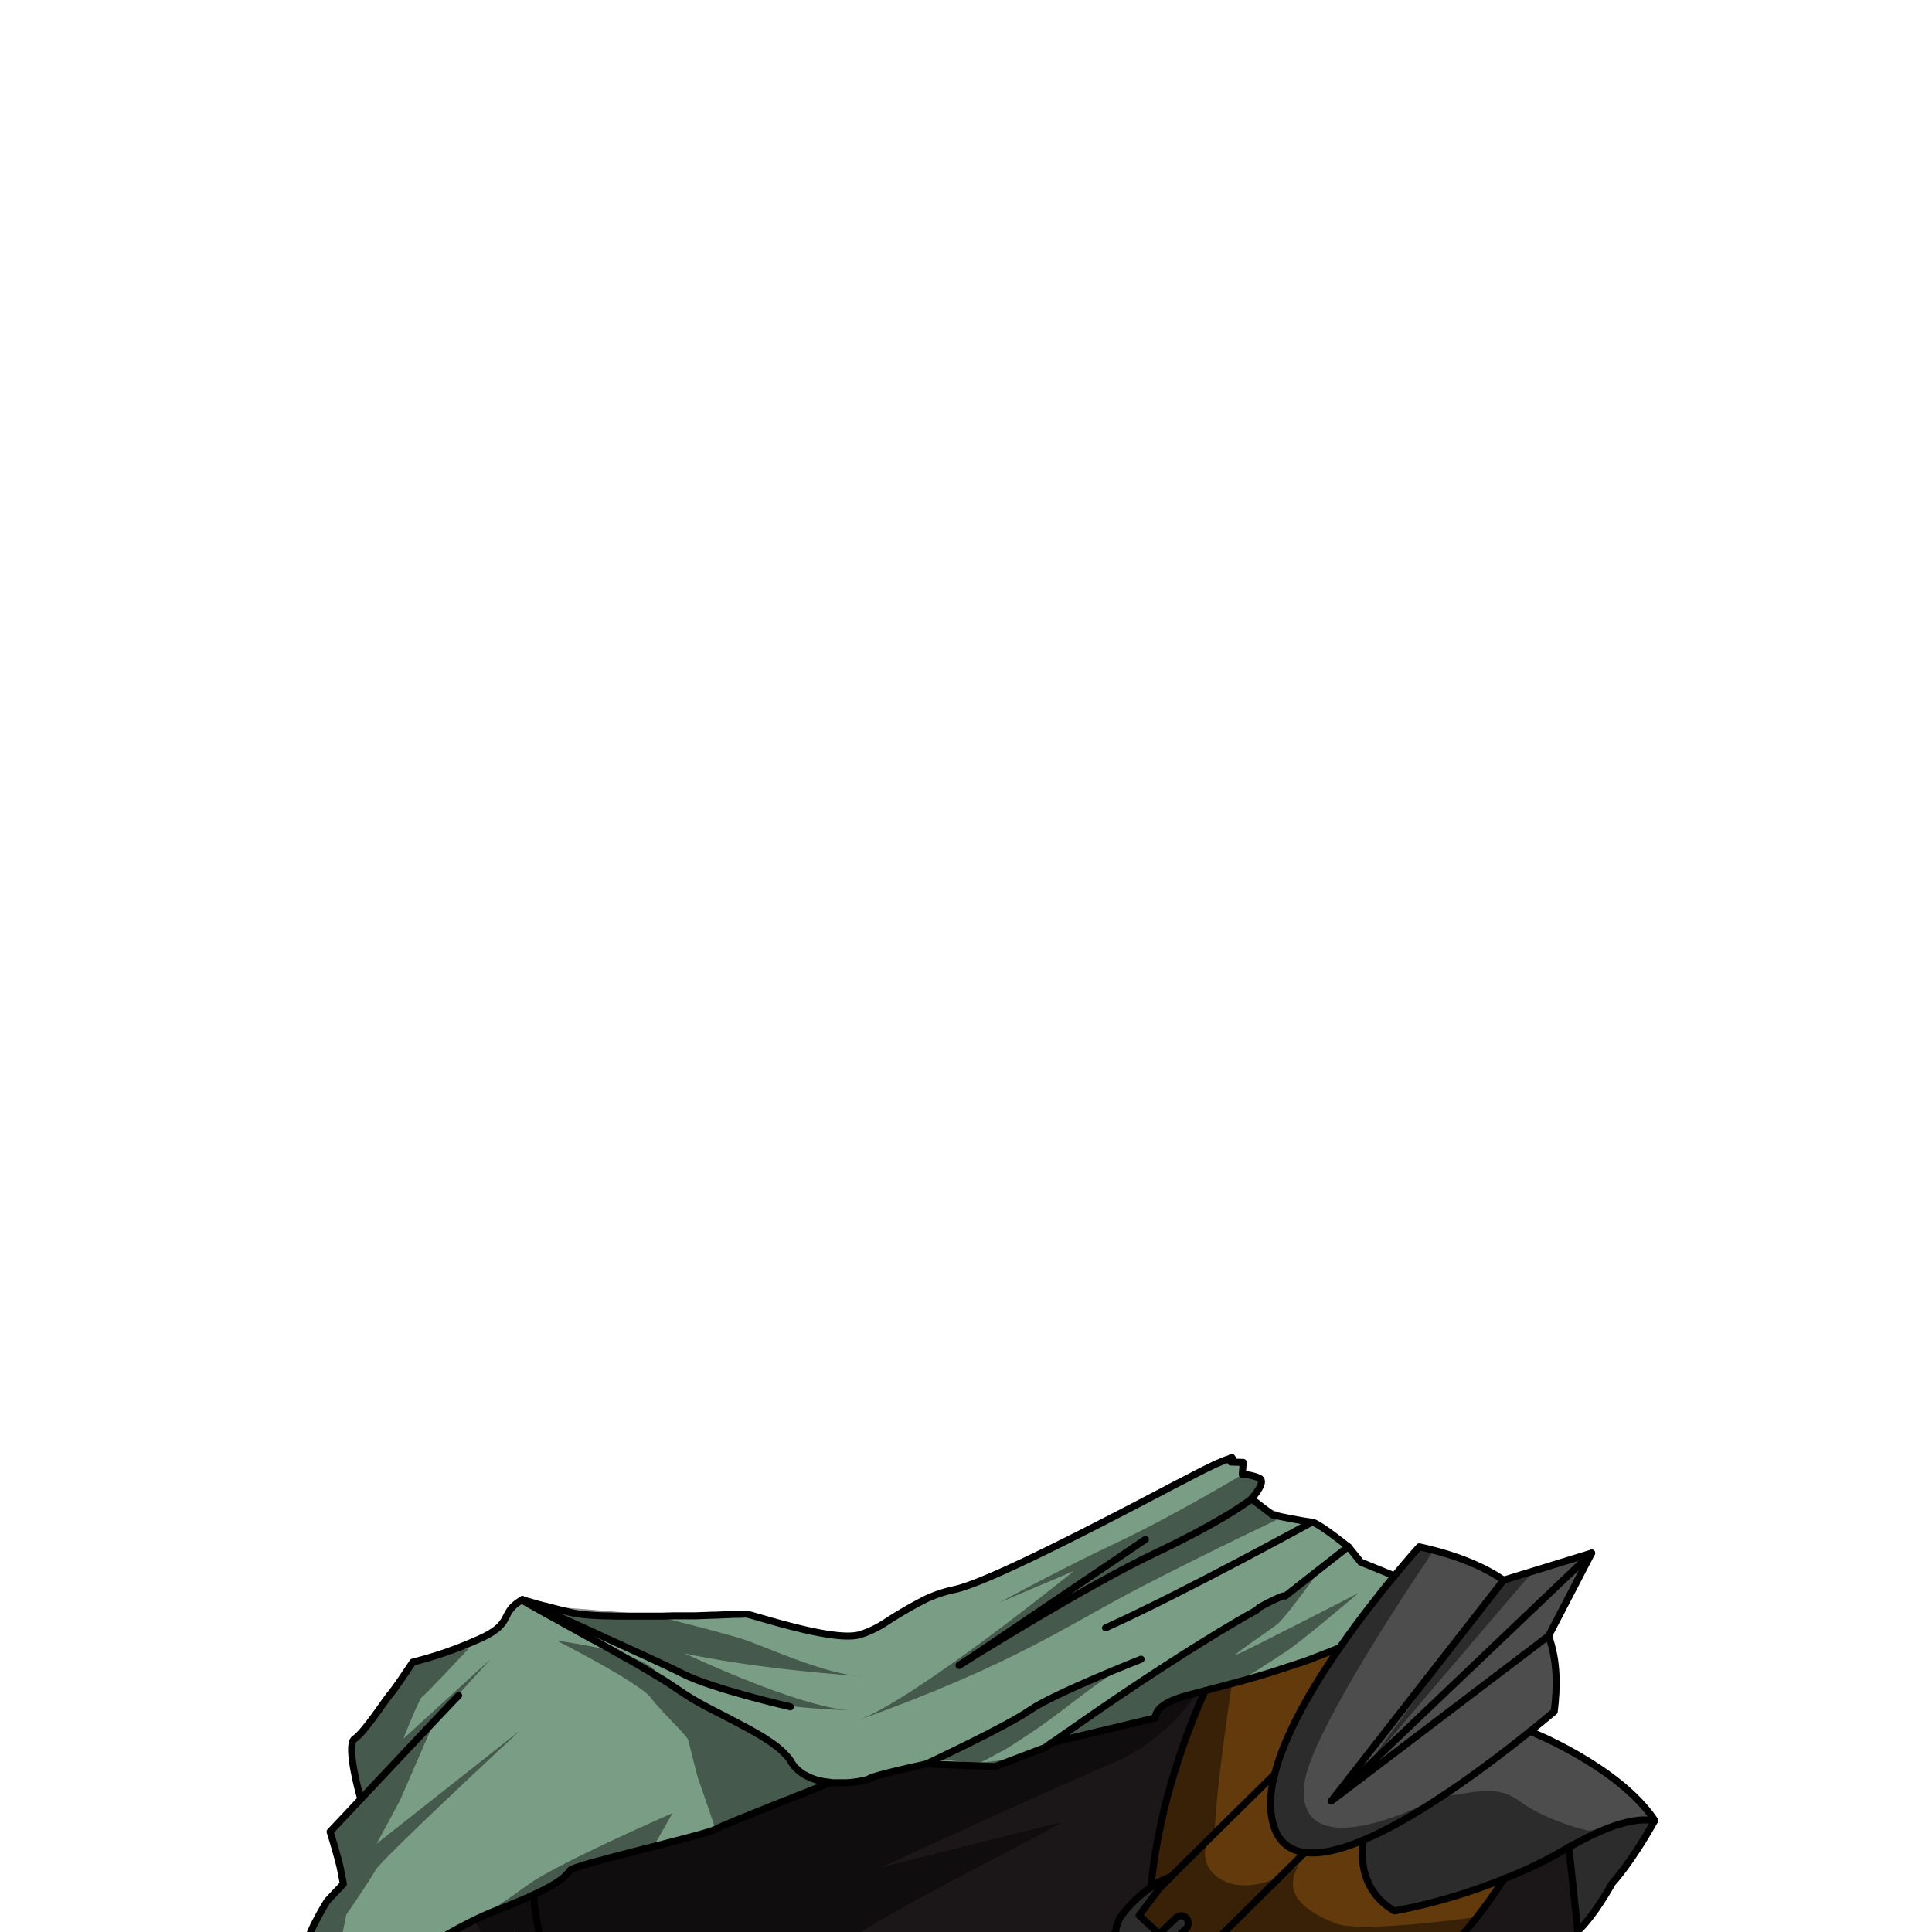 <svg xmlns="http://www.w3.org/2000/svg" viewBox="0 0 432 432">
  <defs>
    <style>.BUNTAI_DEER_OUTFIT_DEER_OUTFIT_11_cls-1{isolation:isolate;}.BUNTAI_DEER_OUTFIT_DEER_OUTFIT_11_cls-2{fill:#633a0b;}.BUNTAI_DEER_OUTFIT_DEER_OUTFIT_11_cls-3{fill:#4d4d4d;}.BUNTAI_DEER_OUTFIT_DEER_OUTFIT_11_cls-4{fill:#799e85;}.BUNTAI_DEER_OUTFIT_DEER_OUTFIT_11_cls-5{fill:#1b1617;}.BUNTAI_DEER_OUTFIT_DEER_OUTFIT_11_cls-6{fill:none;stroke:#000;stroke-linecap:round;stroke-linejoin:round;stroke-width:1.57px;}.BUNTAI_DEER_OUTFIT_DEER_OUTFIT_11_cls-7{opacity:0.43;mix-blend-mode:multiply;}</style>
  </defs>
  <g class="BUNTAI_DEER_OUTFIT_DEER_OUTFIT_11_cls-1">
    <g id="outfit">
      <path class="BUNTAI_DEER_OUTFIT_DEER_OUTFIT_11_cls-2" d="M311.83,427.25c-9.18-5.33-7-15.43-6.94-15.8-5.19,2.19-9.66,3.22-13.11,2.77-4.78,4.72-11.19,11-18.28,18.09h0a37.87,37.87,0,0,1-3.94,5.39s41.94,2.2,48.6,1.44,18.19-19.1,18.19-19.1A128.38,128.38,0,0,1,311.83,427.25Z" />
      <path class="BUNTAI_DEER_OUTFIT_DEER_OUTFIT_11_cls-2" d="M285,396.75h0c2.23-8.87,8.26-19.23,14.52-28.28-4,1.55-7.6,3-8.08,3.11-1.12.38,0,0-5.79,1.9-4.73,1.56-10.2,3-16.21,4.57-3.53,7.81-10.33,24.89-12.1,43.92a49.38,49.38,0,0,1,4.26-2.8L259.5,422C270.4,411.11,280,401.64,285,396.75Z" />
      <path class="BUNTAI_DEER_OUTFIT_DEER_OUTFIT_11_cls-3" d="M261.6,434.68l-2.6,2.48a1.65,1.65,0,0,1-1.17.48,1.56,1.56,0,0,1-1.17-.53,1.74,1.74,0,0,1,.16-2.41l2.37-2.26-4.48-4.15,4.77-6.32h0l2.11-2.8a49.38,49.38,0,0,0-4.26,2.8h0a29.27,29.27,0,0,0-6.5,6.23,7.05,7.05,0,0,0-1.36,3.75c-.24,3.84,2.74,7.78,7.11,10.72a6.29,6.29,0,0,0,6.15.35,19.63,19.63,0,0,0,6.81-5.31,37.87,37.87,0,0,0,3.94-5.39h0c.29-.47.55-.94.8-1.4a84.36,84.36,0,0,1-8.59,7.57Z" />
      <path class="BUNTAI_DEER_OUTFIT_DEER_OUTFIT_11_cls-3" d="M342.13,387.13q2.69-2.16,5.4-4.43c.66-5.32.79-11.27-1.27-16.9l9.64-18.53-19.69,6.05c-4.5-3.07-10.61-5.65-18.86-7.45,0,0-2.24,2.47-5.56,6.49s-7.87,9.78-12.26,16.1c-6.26,9.05-12.29,19.41-14.52,28.28h0a24.76,24.76,0,0,0-.81,8.39c.59,5.7,3.3,8.53,7.59,9.08,3.45.45,7.92-.58,13.11-2.77-.08.37-2.24,10.47,6.94,15.8a128.38,128.38,0,0,0,24.52-7.2,97.31,97.31,0,0,0,11.16-5.17l2.88-1.63L353,432l7.24-10.52L370,407.07C362,395,342.13,387.13,342.13,387.13Z" />
      <path class="BUNTAI_DEER_OUTFIT_DEER_OUTFIT_11_cls-3" d="M265.29,428.91a1.6,1.6,0,0,0-2.33-.06l-3.77,3.59-2.37,2.26a1.74,1.74,0,0,0-.16,2.41,1.56,1.56,0,0,0,1.17.53,1.65,1.65,0,0,0,1.17-.48l2.6-2.48,3.54-3.35A1.75,1.75,0,0,0,265.29,428.91Z" />
      <path class="BUNTAI_DEER_OUTFIT_DEER_OUTFIT_11_cls-2" d="M291.78,414.22c-4.29-.55-7-3.38-7.59-9.08a24.76,24.76,0,0,1,.81-8.39c-5,4.89-14.6,14.36-25.5,25.21h0l-4.77,6.32,4.48,4.15,3.77-3.59a1.6,1.6,0,0,1,2.33.06,1.75,1.75,0,0,1-.15,2.42l-3.54,3.35,4.11,3.8a84.36,84.36,0,0,0,8.59-7.57c-.25.46-.51.93-.8,1.4C280.59,425.26,287,418.94,291.78,414.22Z" />
      <path class="BUNTAI_DEER_OUTFIT_DEER_OUTFIT_11_cls-2" d="M256.6,442.67c-4.37-2.94-7.35-6.88-7.11-10.72-15.15,15.17-30.78,31-39,40.07v.14l23.52,0c8.37-8.66,18.71-19.1,28.72-29.11A6.29,6.29,0,0,1,256.6,442.67Z" />
      <path class="BUNTAI_DEER_OUTFIT_DEER_OUTFIT_11_cls-4" d="M304.27,349.3l7.52,3.06c-3.39,4.09-7.87,9.78-12.26,16.1-4,1.55-7.6,3-8.08,3.11-1.12.38,0,0-5.79,1.9-4.73,1.56-10.2,3-16.21,4.57l-4.08,1.08c-7.64,2-7,5-7,5l-23.19,5.54c4.35-3.12,17.2-12.23,31.75-21.33,17.95-11.24,20.54-11.43,20.54-11.43l14.07-11Z" />
      <path class="BUNTAI_DEER_OUTFIT_DEER_OUTFIT_11_cls-4" d="M301.52,345.88l-4.62,3.62-1.44,1.13h0l-7.9,6.19-.1.08h-.13l-.16,0-.1,0-.12,0-.17.06h0l-.21.08-.25.1-.29.12-.37.16-.75.35c-.37.17-.79.38-1.26.62l-.6.31-1.39.73L281,360h0l-1.76,1-.6.33-.88.51-1.08.62c-.18.12-.36.22-.56.33l-.43.27-.45.26-.77.46-.8.47-1.34.81-.7.43-1.41.87-.7.43-.12.07-2.43,1.51-2.13,1.34-.36.23-1.55,1-1.32.85c-6.45,4.15-12.37,8.14-17.08,11.39l-.89.62-.72.5-1.33.92-1.61,1.13-1.45,1c-.23.16-.46.31-.66.46l-.75.53c-.35.25-.68.48-1,.7l-.24.16c-.25.18-.47.35-.68.49h0l-1.56,1.13-.6.22-1.16.44s0,0,0,0l-5.94,2.25L222.55,395l-12.17-.45h0l-3.26-.12s-11.53,2.48-12.66,3.24l-.1.05h0l-.17.08-.31.1-.4.12-.42.1-.29.07-.32.06-.39.07c-.43.07-.89.14-1.37.19l-.5.05-1,.07-.49,0c-.49,0-1,0-1.51,0l-.52,0h0c-.32,0-.64,0-1-.08l-.9-.12-.12,0-.5-.08h0c-.27-.05-.53-.11-.79-.18l-.14,0-.72-.2h0l-.48-.16-.57-.21h0l-.58-.26c-.15-.07-.3-.14-.46-.23l-.46-.25-.06,0s0,0,0,0l-.45-.29a4.15,4.15,0,0,1-.34-.24.13.13,0,0,1-.07-.06,4.71,4.71,0,0,1-.42-.33l0,0-.14-.13a4,4,0,0,1-.37-.35,1,1,0,0,1-.14-.15,2.44,2.44,0,0,1-.27-.29,2.76,2.76,0,0,1-.23-.27c-.15-.18-.28-.36-.41-.54l-.11-.15-.05-.06a.25.25,0,0,0,0-.07l0-.06-.15-.2a1,1,0,0,0-.12-.15l0-.07,0,0a1.13,1.13,0,0,0-.1-.13h0l0,0-.1-.12-.24-.29-.06-.06-.09-.1-.4-.42h0a13.83,13.83,0,0,0-1-1c-.21-.19-.43-.38-.65-.55-.61-.5-1.26-1-2-1.46l0,0c-.16-.12-.34-.23-.51-.35l-.09-.06-.32-.2c-.26-.18-.53-.34-.8-.51l-1-.58-1-.57-.59-.33-.87-.48-.58-.31-.12-.06c-2.45-1.32-5-2.6-7.55-3.93-.55-.29-1.1-.58-1.64-.88l-1-.56c-.57-.31-1.12-.64-1.67-1-.86-.52-1.69-1.05-2.48-1.6-.18-.13-.37-.26-.57-.38l-.68-.46-1-.67c-1-.66-2.22-1.38-3.5-2.15l-.89-.53-2.1-1.24-1.37-.79-.34-.2-1-.57-.06,0c-.47-.28-.95-.55-1.43-.82l-.54-.31-.19-.1c-.47-.28-1-.56-1.45-.83l-1-.54-1.95-1.09a3.3,3.3,0,0,0-.41-.23l-1-.54-.06,0-3.77-2.1-1.7-.94c-1.29-.71-2.5-1.39-3.61-2l-.47-.25-2.1-1.18h0l0,0-.47-.26h0c-.32-.17-.6-.34-.87-.49s-.59-.32-.83-.46l-.31-.18c-.49-.28-.81-.47-.91-.54h0l.13.05.14.05.2.06.61.19.28.09.11,0,.54.16,1.8.52,1.06.28h0l.13,0c.38.1.78.22,1.21.32l.85.22,1,.26c1,.24,2,.5,3.14.76l.5.1.81.13.54.07.66.07c1.26.14,2.76.23,4.43.29h.06c1,0,2,.06,3.09.07l1.5,0h3.62l3.5,0h.29l1.08,0,2.69-.07,1.06,0,1.14,0,1.44,0h.5l.59,0,4.11-.15.49,0,4.15-.18.53,0,.32,0,1.66-.06c1.29,0,19.31,6.33,25.46,4.62a23,23,0,0,0,5.65-2.66,94.51,94.51,0,0,1,9.12-5.3,29,29,0,0,1,6.34-2.13c7.19-1.47,30.92-13.79,45.62-21.48l1.56-.82.53-.28,0,0h0c1.05-.56,2.05-1.08,3-1.55l1.26-.66c1.41-.74,2.6-1.36,3.53-1.82,1.45-.73,2.6-1.28,3.52-1.7l.05,0c.46-.21.86-.37,1.2-.52l.34-.13h0l.16-.06a7.28,7.28,0,0,1,1-.31l.1,0V326l0,.62L278,327l-.23,2.67h0a10.21,10.21,0,0,1,3.77.83.83.83,0,0,1,.33.24c.69.82-.67,2.74-1.49,3.74l-.56.65.2.15,1.45,1.11h0l3.1,2.36,2.12.43h0c2.26.45,5.67,1.11,6.59,1.15C294.74,340.42,301.52,345.88,301.52,345.88Z" />
      <path class="BUNTAI_DEER_OUTFIT_DEER_OUTFIT_11_cls-4" d="M275.39,325.83v0l-.1,0,0-.26Z" />
      <path class="BUNTAI_DEER_OUTFIT_DEER_OUTFIT_11_cls-4" d="M80.74,402.21l-.12-.12s-3.44-11.93-1.29-13.32,6.72-8.51,8-10,5-7.1,5-7.1a86.63,86.63,0,0,0,14.07-4.83c9.11-3.81,4.91-6,10.44-9.13h0c.33.43,26.52,14.35,34.62,20s21,9.71,25.48,16.37c2,2.94,5.42,4.14,8.73,4.5l0,.12s-23.45,9.15-25.71,10.42-31.41,7.87-32.44,9.13c-.79,1-1.46,2.39-8.15,5.48-2.07,1-4.74,2.09-8.17,3.41-14.47,5.58-37.08,22.59-37.08,22.59s-5-10.53-5.65-13.32,4.76-11.3,4.76-11.3l3.59-3.81-.51-2.66c-.5-2.66-2.46-9-2.46-9Z" />
      <path class="BUNTAI_DEER_OUTFIT_DEER_OUTFIT_11_cls-5" d="M352.75,431.85c-.75-7.45-1.47-14.22-2-18.82l-3.26,1.85a97.31,97.31,0,0,1-11.16,5.17s-11.53,18.33-18.19,19.1-48.6-1.44-48.6-1.44a19.63,19.63,0,0,1-6.81,5.31c-10,10-20.35,20.45-28.72,29.11L356,472C355.74,463.15,354.2,446.22,352.75,431.85Z" />
      <path class="BUNTAI_DEER_OUTFIT_DEER_OUTFIT_11_cls-5" d="M250.85,428.2a29.27,29.27,0,0,1,6.5-6.23h0c1.77-19,8.57-36.11,12.1-43.92l-4.08,1.08c-7.64,2-7,5-7,5l-23.19,5.54h0l-1.55,1.13-.6.22-7.12,2.71L222.55,395l-15.44-.56s-11.53,2.47-12.66,3.23c-.63.42-4.62,1.32-8.8.88l0,.12s-23.45,9.15-25.71,10.42-31.41,7.87-32.44,9.13c-.79,1-1.46,2.39-8.15,5.48-2.07,1-4.74,2.09-8.17,3.41-14.47,5.58-37.08,22.59-37.08,22.59l2.07,22.59,58.73,0h0l75.62-.06V472c8.2-9,23.83-24.9,39-40.07A7.05,7.05,0,0,1,250.85,428.2Z" />
      <path class="BUNTAI_DEER_OUTFIT_DEER_OUTFIT_11_cls-6" d="M235.15,389.67l-1.56,1.13-.6.22-1.16.44s0,0,0,0l-5.94,2.25L222.55,395l-12.17-.45h0l-3.26-.12s-11.53,2.48-12.66,3.24l-.1.05h0l-.17.08-.31.1-.4.12-.42.1-.29.07-.32.06-.39.07c-.43.07-.89.14-1.37.19l-.5.05-1,.07-.49,0c-.49,0-1,0-1.51,0l-.52,0h0c-.32,0-.64,0-1-.08l-.9-.12-.12,0-.5-.08h0c-.27-.05-.53-.11-.79-.18l-.14,0-.72-.2h0l-.48-.16-.57-.21h0c-.19-.08-.38-.16-.58-.26s-.3-.14-.46-.23l-.46-.25-.06,0s0,0,0,0l-.45-.29a4.15,4.15,0,0,1-.34-.24.13.13,0,0,1-.07-.06,4.71,4.71,0,0,1-.42-.33l0,0-.14-.13a4,4,0,0,1-.37-.35,1,1,0,0,1-.14-.15,2.44,2.44,0,0,1-.27-.29,2.76,2.76,0,0,1-.23-.27c-.15-.18-.28-.36-.41-.54l-.11-.15-.05-.06a.25.25,0,0,0,0-.07l0-.06-.15-.2a1,1,0,0,0-.12-.15l0-.07,0,0a1.13,1.13,0,0,0-.1-.13h0l0,0-.1-.12-.24-.29-.06-.06-.09-.1-.4-.42h0a13.83,13.83,0,0,0-1-1c-.21-.19-.43-.38-.65-.55-.61-.5-1.26-1-2-1.46l0,0c-.16-.12-.34-.23-.51-.35l-.09-.06-.32-.2c-.26-.18-.53-.34-.8-.51l-1-.58-1-.57-.59-.33-.87-.48-.58-.31-.12-.06c-2.45-1.32-5-2.6-7.55-3.93-.55-.29-1.1-.58-1.64-.88l-1-.56c-.57-.31-1.12-.64-1.67-1-.86-.52-1.69-1.05-2.48-1.6-.18-.13-.37-.26-.57-.38l-.68-.46-1-.67c-1-.66-2.22-1.38-3.5-2.15l-.89-.53-2.1-1.24-1.37-.79-.34-.2-1-.57-.06,0c-.47-.28-.95-.55-1.43-.82l-.54-.31-.19-.1-1.45-.83-1-.54-1.95-1.09-.41-.23-1-.54-.06,0-3.77-2.1-1.7-.94c-1.29-.71-2.5-1.39-3.61-2l-.47-.25-2.1-1.18h0l0,0-.47-.26h0c-.32-.17-.6-.34-.87-.49s-.59-.32-.83-.46l-.31-.18c-.49-.28-.81-.47-.91-.54h0" />
      <path class="BUNTAI_DEER_OUTFIT_DEER_OUTFIT_11_cls-6" d="M116.81,357.68h0l.13.05.14.05.2.06.61.19.28.09.11,0,.54.16,1.8.52,1.06.28h0l.13,0c.38.1.78.22,1.21.32l.85.22,1,.26c1,.24,2,.5,3.14.76l.5.1.81.13.54.07.66.07c1.26.14,2.76.23,4.43.29h.06c1,0,2,.06,3.09.07l1.5,0h3.62l3.5,0h.29l1.08,0,2.69-.07,1.06,0,1.14,0,1.44,0h.5l.59,0,4.11-.15.49,0,4.15-.18.53,0,.32,0,1.66-.06c1.29,0,19.31,6.33,25.46,4.62a23,23,0,0,0,5.65-2.66,94.51,94.51,0,0,1,9.12-5.3,29,29,0,0,1,6.34-2.13c7.19-1.47,30.92-13.79,45.62-21.48l1.56-.82.53-.28,0,0h0c1.05-.56,2.05-1.08,3-1.55l1.26-.66c1.41-.74,2.6-1.36,3.53-1.82,1.45-.73,2.6-1.28,3.52-1.7l.05,0c.46-.21.86-.37,1.2-.52l.34-.13h0l.16-.06a7.69,7.69,0,0,1,1-.31l.1,0h0c1-.14,0,.8,0,.8L278,327l-.23,2.67h0a10.21,10.21,0,0,1,3.77.83.83.83,0,0,1,.33.24c.69.82-.67,2.74-1.49,3.74l-.56.65.2.15,1.45,1.11h0l3.1,2.36,2.12.43h0c2.26.45,5.67,1.11,6.59,1.15,1.4.06,8.18,5.52,8.18,5.52l-4.62,3.62-1.44,1.13h0l-7.9,6.19-.1.08h-.13l-.16,0-.1,0-.12,0-.17.06h0l-.21.08-.25.1-.29.12-.37.16-.75.35c-.37.17-.79.38-1.26.62l-.6.31-1.39.73L281,360h0l-1.76,1-.6.33-.88.51c-.35.2-.7.42-1.08.62-.18.12-.36.22-.56.33l-.43.27-.45.26-.77.46-.8.47c-.43.27-.88.53-1.34.81l-.7.43-1.41.87-.7.43-.12.07-2.43,1.51-2.13,1.34-.36.23-1.55,1-1.32.85c-6.45,4.15-12.37,8.14-17.08,11.39l-.89.62-.72.5-1.33.92-1.61,1.13-1.45,1c-.23.16-.46.31-.66.46l-.75.53c-.35.25-.68.48-1,.7l-.24.16c-.25.18-.47.35-.68.49" />
      <path class="BUNTAI_DEER_OUTFIT_DEER_OUTFIT_11_cls-6" d="M80.74,402.2l-.12-.11s-2.74-9.51-1.8-12.54h0a1.37,1.37,0,0,1,.51-.78,4,4,0,0,0,.47-.36c2.28-2,6.34-8.24,7.54-9.66,1-1.17,3.39-4.74,4.45-6.33l.17-.24.34-.53a86.25,86.25,0,0,0,14.07-4.83c9.11-3.81,4.91-6,10.44-9.13" />
      <polyline class="BUNTAI_DEER_OUTFIT_DEER_OUTFIT_11_cls-6" points="275.42 326.65 275.4 326.03 275.39 325.85 275.39 325.83" />
      <path class="BUNTAI_DEER_OUTFIT_DEER_OUTFIT_11_cls-6" d="M102.56,379.12c-.35.26-13.43,14.16-21.82,23.09l-6.93,7.37s2,6.35,2.46,9l.51,2.66-3.59,3.81s-5.39,8.51-4.76,11.3,5.65,13.32,5.65,13.32,22.61-17,37.08-22.59c3.43-1.32,6.1-2.45,8.17-3.41,6.69-3.09,7.36-4.51,8.15-5.48,1-1.26,30.18-7.86,32.44-9.13s25.71-10.42,25.71-10.42" />
      <path class="BUNTAI_DEER_OUTFIT_DEER_OUTFIT_11_cls-6" d="M299.53,368.46c-4,1.55-7.6,3-8.08,3.11-1.12.38,0,0-5.79,1.9-4.73,1.56-10.2,3-16.21,4.57l-4.08,1.08c-7.64,2-7,5-7,5l-23.19,5.54h0" />
      <polyline class="BUNTAI_DEER_OUTFIT_DEER_OUTFIT_11_cls-6" points="301.52 345.87 304.27 349.3 311.79 352.36" />
      <path class="BUNTAI_DEER_OUTFIT_DEER_OUTFIT_11_cls-6" d="M214.45,372.39l.08-.05,41.58-28.12" />
      <path class="BUNTAI_DEER_OUTFIT_DEER_OUTFIT_11_cls-6" d="M279.86,335.15s-5.53,4.51-21.55,12.12c-15.52,7.37-42.14,24-43.78,25.07" />
      <path class="BUNTAI_DEER_OUTFIT_DEER_OUTFIT_11_cls-6" d="M293.34,340.35S264.58,356.16,247.2,364" />
      <path class="BUNTAI_DEER_OUTFIT_DEER_OUTFIT_11_cls-6" d="M207.11,394.42s17.83-8.31,23.13-12S255.14,371,255.14,371" />
      <path class="BUNTAI_DEER_OUTFIT_DEER_OUTFIT_11_cls-6" d="M116.81,357.68h0c.42.4,29.29,13.23,35.92,16.61s24,7.36,24,7.36" />
      <path class="BUNTAI_DEER_OUTFIT_DEER_OUTFIT_11_cls-6" d="M304.89,411.44c10.27-4.33,23.42-13.21,37.24-24.31q2.69-2.16,5.4-4.43c.66-5.32.79-11.27-1.27-16.9" />
      <path class="BUNTAI_DEER_OUTFIT_DEER_OUTFIT_11_cls-6" d="M285,396.75a24.76,24.76,0,0,0-.81,8.39c.59,5.7,3.3,8.53,7.59,9.08,3.45.45,7.92-.58,13.11-2.77" />
      <path class="BUNTAI_DEER_OUTFIT_DEER_OUTFIT_11_cls-6" d="M336.21,353.32c-4.5-3.07-10.61-5.65-18.86-7.45,0,0-2.24,2.47-5.56,6.49s-7.87,9.78-12.26,16.1c-6.26,9.05-12.29,19.41-14.52,28.28" />
      <polygon class="BUNTAI_DEER_OUTFIT_DEER_OUTFIT_11_cls-6" points="355.9 347.27 336.21 353.32 297.67 402.73 346.26 365.8 355.9 347.27" />
      <line class="BUNTAI_DEER_OUTFIT_DEER_OUTFIT_11_cls-6" x1="297.67" y1="402.72" x2="355.9" y2="347.27" />
      <path class="BUNTAI_DEER_OUTFIT_DEER_OUTFIT_11_cls-6" d="M352.75,431.85c3.9-3.66,7.76-10.79,7.76-10.79s4.14-4.38,9.5-14C362,395,342.13,387.13,342.13,387.13" />
      <path class="BUNTAI_DEER_OUTFIT_DEER_OUTFIT_11_cls-6" d="M370,407.07c-6-.88-13,2.54-19.24,6l-3.26,1.85a97.31,97.31,0,0,1-11.16,5.17,128.38,128.38,0,0,1-24.52,7.2c-9.18-5.33-7-15.43-6.94-15.8h0" />
      <polyline class="BUNTAI_DEER_OUTFIT_DEER_OUTFIT_11_cls-6" points="259.19 432.44 254.71 428.29 259.48 421.97" />
      <path class="BUNTAI_DEER_OUTFIT_DEER_OUTFIT_11_cls-6" d="M274.59,431.23a51.19,51.19,0,0,1-8.88,7.25l-4.11-3.8" />
      <path class="BUNTAI_DEER_OUTFIT_DEER_OUTFIT_11_cls-6" d="M257.35,422a29.27,29.27,0,0,0-6.5,6.23,7.15,7.15,0,0,0-1.37,3.75c-.23,3.84,2.75,7.78,7.12,10.72a6.29,6.29,0,0,0,6.15.35,19.63,19.63,0,0,0,6.81-5.31,37.87,37.87,0,0,0,3.94-5.39" />
      <path class="BUNTAI_DEER_OUTFIT_DEER_OUTFIT_11_cls-6" d="M259.5,422l2.39-2.37a16.75,16.75,0,0,0-4.54,2.37" />
      <path class="BUNTAI_DEER_OUTFIT_DEER_OUTFIT_11_cls-6" d="M249.49,431.94h0c-15.14,15.17-30.77,31-39,40.07" />
      <path class="BUNTAI_DEER_OUTFIT_DEER_OUTFIT_11_cls-6" d="M285,396.74h0c-5,4.89-14.6,14.36-25.5,25.21h0" />
      <path class="BUNTAI_DEER_OUTFIT_DEER_OUTFIT_11_cls-6" d="M261.6,434.68l-2.6,2.48a1.65,1.65,0,0,1-1.17.48,1.56,1.56,0,0,1-1.17-.53,1.74,1.74,0,0,1,.16-2.41l2.37-2.26,3.77-3.59a1.6,1.6,0,0,1,2.33.06,1.75,1.75,0,0,1-.15,2.42Z" />
      <path class="BUNTAI_DEER_OUTFIT_DEER_OUTFIT_11_cls-6" d="M291.78,414.22c-4.78,4.72-11.19,11-18.28,18.09h0" />
      <path class="BUNTAI_DEER_OUTFIT_DEER_OUTFIT_11_cls-6" d="M257.35,422h0c1.77-19,8.57-36.11,12.1-43.92" />
      <path class="BUNTAI_DEER_OUTFIT_DEER_OUTFIT_11_cls-6" d="M269.56,437.71s41.94,2.2,48.6,1.44,18.19-19.1,18.19-19.1" />
      <path class="BUNTAI_DEER_OUTFIT_DEER_OUTFIT_11_cls-6" d="M123.9,441.24c-.33,3.71,11.18,29.74,11,31a.18.18,0,0,0,0,0v0c0-.23-7.65-1.57-7.48-9.66.17-7.49-7.89-29.3-8.07-38.88" />
      <path class="BUNTAI_DEER_OUTFIT_DEER_OUTFIT_11_cls-6" d="M74.08,449.68l2.07,22.59,58.73,0h0l75.62-.06,23.52,0L356,472c-.23-8.87-1.77-25.8-3.22-40.17-.75-7.45-1.47-14.22-2-18.82" />
      <g class="BUNTAI_DEER_OUTFIT_DEER_OUTFIT_11_cls-7">
        <path d="M275.42,326.65l-2.57,1.09-11.64,4.91c1.05-.56,2.05-1.08,3-1.55l1.26-.66c1.41-.74,2.6-1.36,3.53-1.82,1.45-.73,2.6-1.28,3.52-1.7-.2-.47,0-.47,1.59-.67h0l.16-.06a7.28,7.28,0,0,1,1-.31l0,.17Z" />
        <path d="M278.53,329.26s-15.74,9.51-29,15.76-26,13.29-26,13.29l16.61-7.05s-35.83,29-48.33,33.39c35.05-12.48,47.26-21.5,63.36-29.82s32.42-16,32.42-16l-7.7-3.07,1.2-2.67,1-2.73Z" />
        <path d="M153.05,369.68c.79.38,25.75,12.12,36.95,12.71a137.3,137.3,0,0,1-14.88-1.12h-.05a64.26,64.26,0,0,1-22-6.8l-.14-.07c-.59-.31-1.18-.64-1.76-1-7.21-4.22-18.72-9-26.1-11.89h0c-1.92-.75-3.55-1.37-4.75-1.83h0l0,0-.56-.21-1.64-.61.86.07.54,0h0l.59.05.33,0,1.36.11h0l23.51,1.92.74.18h0l.82.21h0c4,1,14.31,3.6,18.59,4.91,5,1.52,17.34,7.42,26,8.41C167,372.91,153.61,369.81,153.05,369.68Z" />
        <path d="M193.31,374.89c-.6,0-1.22-.06-1.87-.13Z" />
        <path d="M104.77,368.65S95,379.13,94.38,379.43s-4.2,9.36-4.2,9.36L109.68,371,97.22,384.7s-7.46,17.1-7.61,17.51-5.41,10.07-5.41,10.07l32.1-25.35s-31.1,28.91-32.38,31.29-6.48,9.89-6.48,9.89l-4.07,20.41s-5.21-10-5-12.92,5.21-11.8,5.85-12.32A16.65,16.65,0,0,0,76,421.94a20.84,20.84,0,0,0,.32-3.35l-2-9.44,5.93-6.94s-2.23-10.86-1.33-12.66c4.12-4.79,6.48-8.09,9.65-12.5S92,372.16,92,372.16l10.9-3.51Z" />
        <path d="M124.56,366.88s18.39,9.35,20.95,12.72,8.06,8.42,8.35,9.41,2,8.13,2.35,9,3.63,10.56,3.63,10.56l24.63-9.66s-5.64-2.15-8.26-5.84-6.32-4.67-9.73-7-15.47-7.33-19.64-12.19S124.56,366.88,124.56,366.88Z" />
        <path d="M107.08,428.87s4.46-2.7,11-7.45,32.31-16,32.31-16-5.51,9.72-5.89,10.21-19.35,4.86-19.68,5.08-8.22,5.33-11.63,6.61A24.92,24.92,0,0,1,107.08,428.87Z" />
        <path d="M252.07,372.23s-3.83,1.92-12.4,8.56-12.27,8.62-13.32,9.41-7.69,4.22-7.69,4.22l-9.07-1.18s11-4.33,16.67-8.09,9.13-6.68,11.2-7.11S252.07,372.23,252.07,372.23Z" />
        <path d="M296.67,349.12c-.38.16-8.92,12.35-11,14s-10.15,7-9.2,6.84,27.32-13.78,27.32-13.78S291.07,367,287.56,369.29s-8.17,5.36-9.12,5.71-6.22,3-6.22,3-12.56,1.86-14.27,6.61c-17.82,3.83-21,4.59-21,4.59s23.23-17,32.23-22.31,18.39-10.1,18.39-10.1Z" />
        <path d="M342.13,352.16c-.11,0-37.8,44.22-37.24,43.69s24.84-34.22,24.95-34.37l6.37-8.16Z" />
        <path d="M320.61,346.65s-27.25,39.64-28.92,52,10.25,13.32,31.15,2.74c4.38.51,10.83-3.19,16.91,1.33s15.37,6.63,15.37,6.63l5.27-.76,7.78-1.66,1.43.88-13.25,19.81-3.55,4.7-2.43-19.08s-8.18,6.07-23.94,10.36-15.22,3.26-15.22,3.26-8.44-3.88-5.49-15.77c-10.14,4.16-18.82,5-20.71-4.16s2.42-21.08,13.22-36.55a254.28,254.28,0,0,1,19.12-24.51Z" />
        <path d="M275.39,376.93s-3.49,23-3.77,32.56c-6.95,7.33,3.6,18.33,18.78,7.6-4.27,7,2.85,10.87,8.45,13.05s31.43-1.5,31.43-1.5-5,9.54-14,10.62L269,438.31l-3,.17s-.76,2.56-5.6,1.47-9.11-2.31-9.11-2.31-2.41-5.46-2.41-5.69,3.61-6.23,4.62-6.8a56.16,56.16,0,0,0,4.62-3.73,144.19,144.19,0,0,1,5.05-27c4-13,5.86-15.47,5.86-15.47Z" />
        <path d="M267.24,379.12a44.07,44.07,0,0,1-18.85,15.3C235.8,399.72,213.55,410,213.55,410l-16.75,7.64s38.16-9.72,40.14-10-43.28,22.1-48.26,27.11-11.93,11.69-11.93,11.69l-57.06.59-3.39-9.34-1.21-6.73L113,442.58l-6.87-13.22s6.39-3.15,15.13-8A83.4,83.4,0,0,1,145,413c16.63-3.29,28.1-11.58,40.62-14.38,7.82-.2,22.55-3.67,25.33-4.23s10,.61,18.36-2.14,13.16-4.16,13.16-4.16l16.28-4.8S263.24,378.15,267.24,379.12Z" />
      </g>
      <path class="BUNTAI_DEER_OUTFIT_DEER_OUTFIT_11_cls-6" d="M119.77,359.39l.27-.16.22-.14.1-.06.3-.18" />
    </g>
  </g>
</svg>